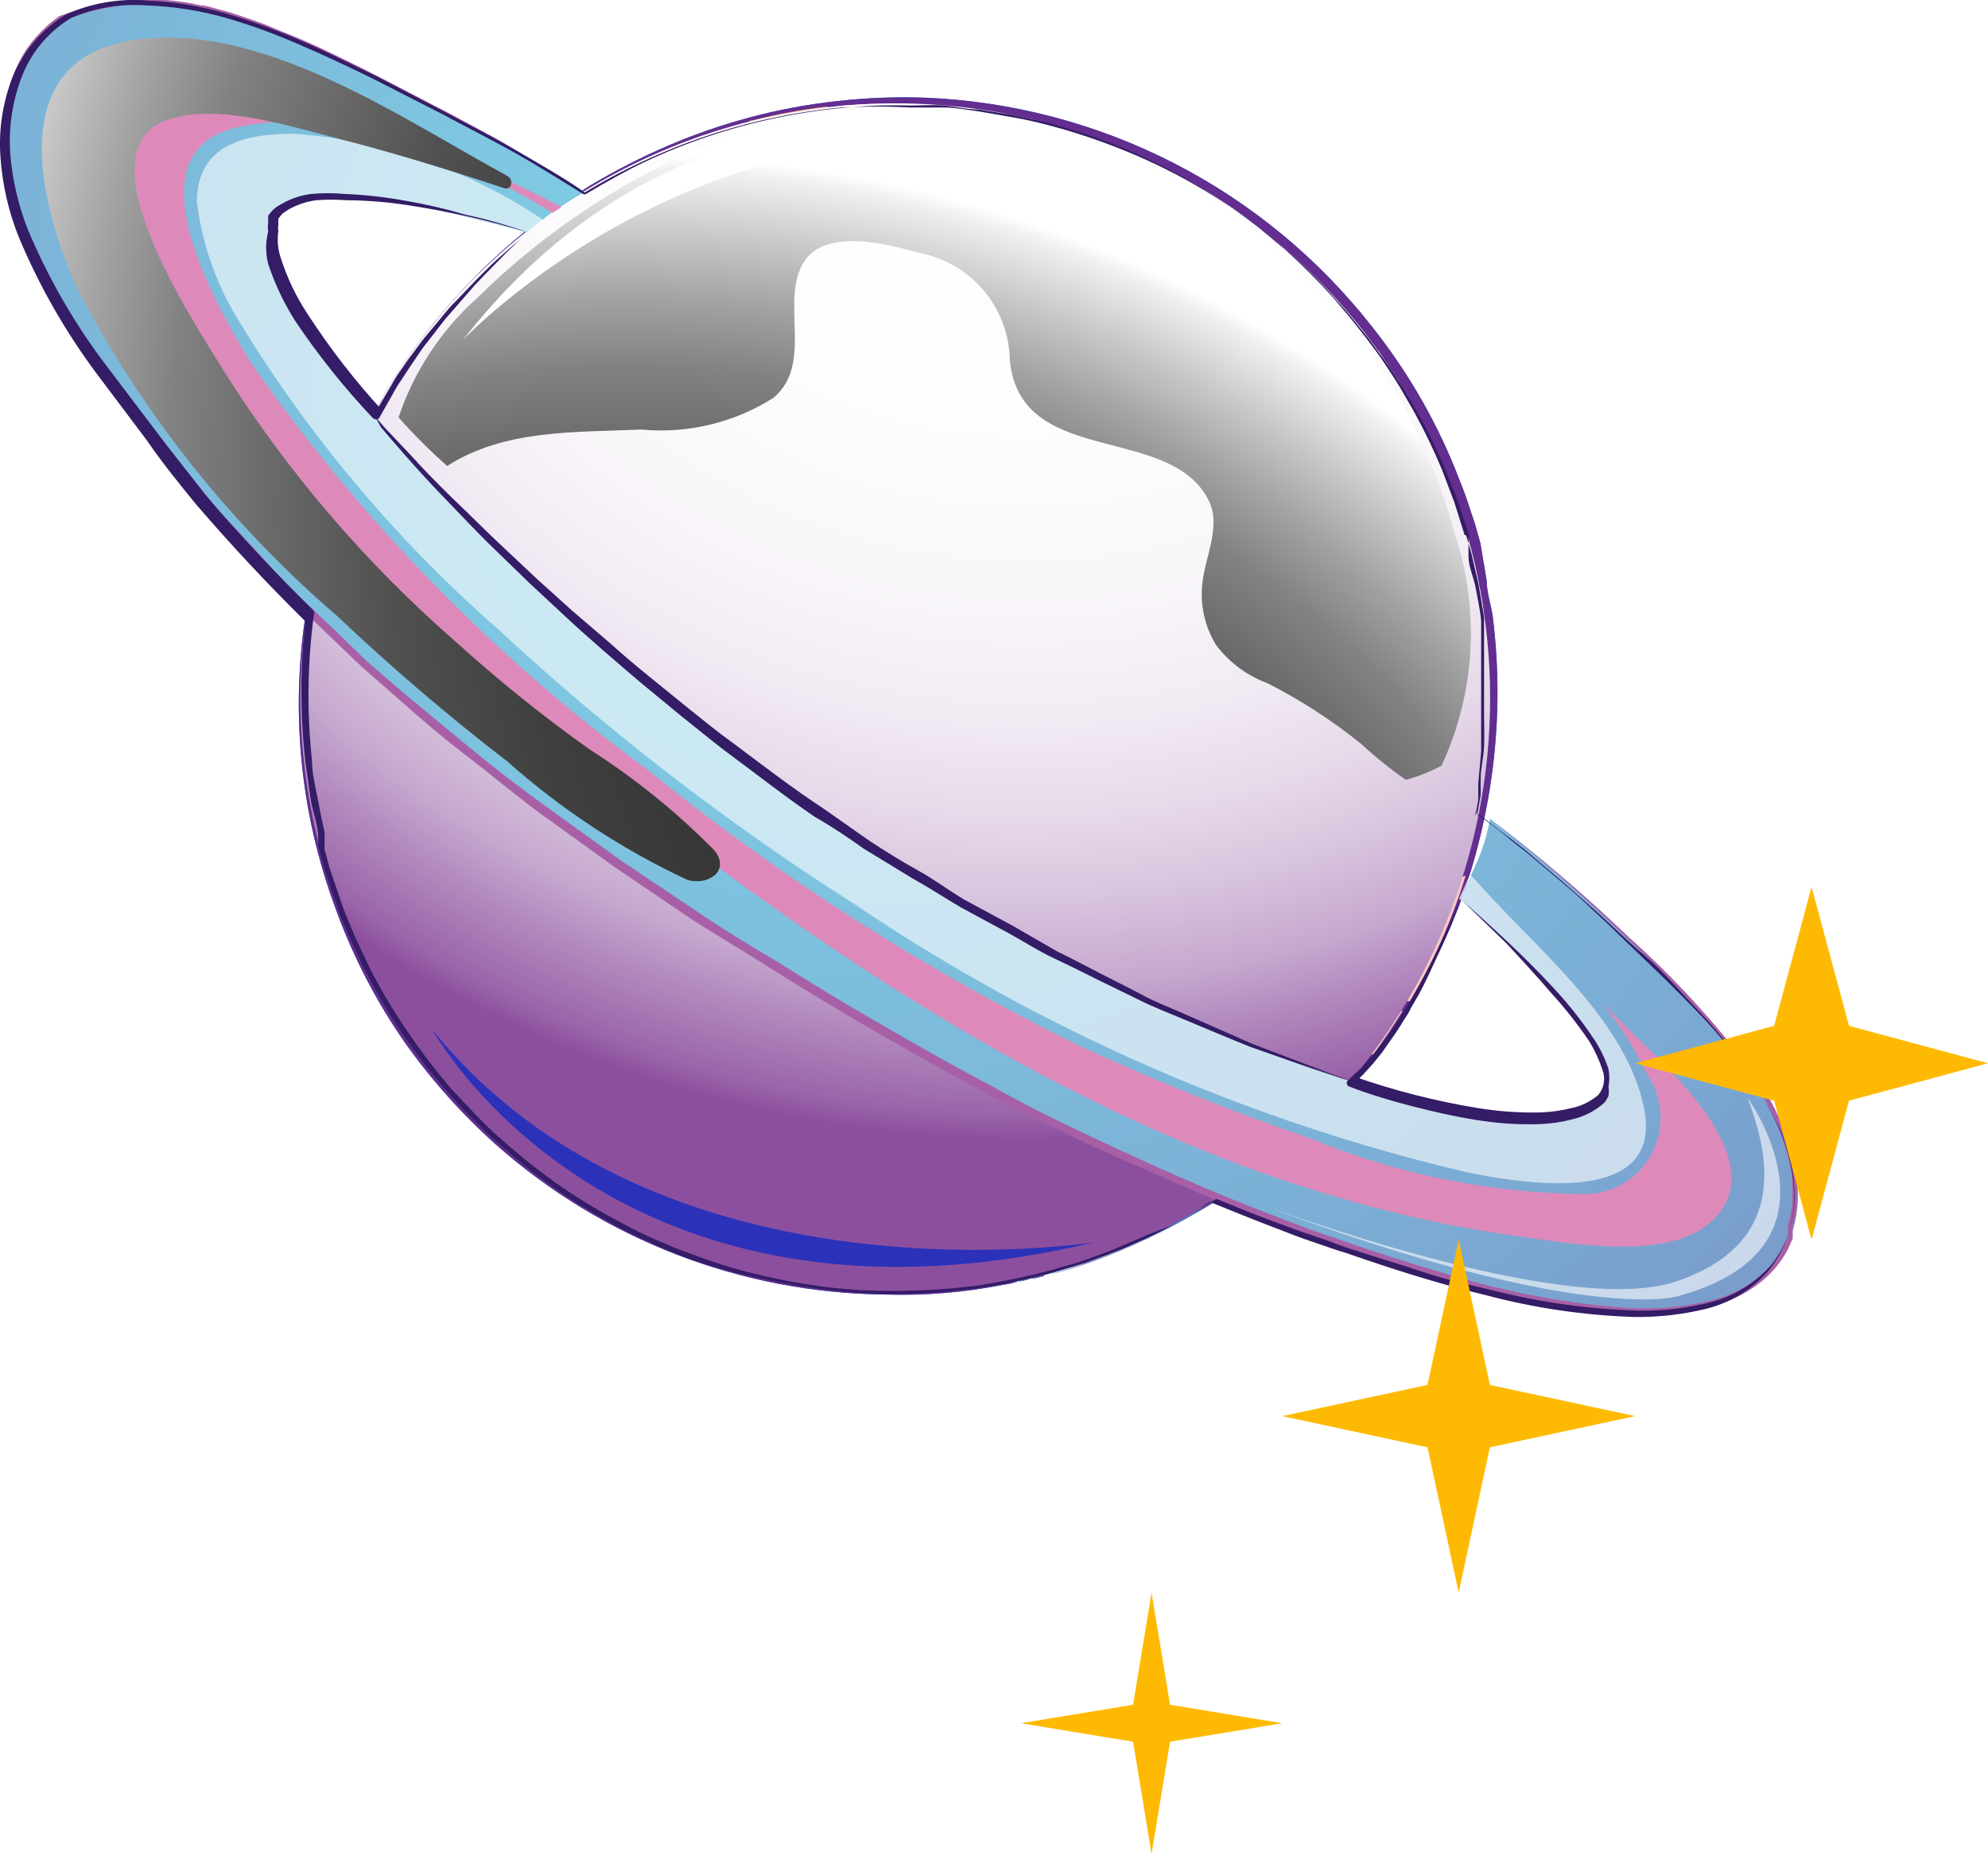 <svg width="148" height="139" viewBox="0 0 148 139" fill="none" xmlns="http://www.w3.org/2000/svg">
<path d="M77.713 94.929C69.23 97.112 60.29 96.727 52.026 93.825C43.761 90.922 36.544 85.632 31.289 78.624C26.034 71.616 22.977 63.207 22.506 54.46C22.035 45.714 24.17 37.024 28.641 29.492C33.113 21.96 39.719 15.925 47.624 12.151C55.528 8.377 64.375 7.034 73.043 8.292C81.712 9.55 89.811 13.353 96.317 19.218C102.822 25.084 107.44 32.748 109.586 41.241C112.452 52.586 110.707 64.604 104.734 74.666C98.761 84.727 89.045 92.013 77.713 94.929Z" fill="#00BDF1"/>
<path d="M77.716 95.006L76.956 95.187C76.413 95.187 75.69 95.513 74.677 95.657C71.783 96.231 68.834 96.473 65.885 96.381C55.212 96.264 44.939 92.308 36.943 85.238C34.381 82.948 32.087 80.375 30.105 77.568C28.006 74.543 26.303 71.26 25.04 67.8C22.239 60.343 21.526 52.262 22.978 44.429C24.114 38.139 26.568 32.16 30.178 26.886C33.788 21.611 38.473 17.159 43.925 13.822C45.786 12.705 47.72 11.714 49.714 10.856C51.721 9.994 53.788 9.28 55.9 8.721C58.013 8.16 60.166 7.761 62.34 7.527C64.513 7.281 66.702 7.196 68.888 7.274C75.333 7.54 81.643 9.201 87.383 12.143C93.124 15.085 98.157 19.237 102.136 24.314C104.674 27.501 106.745 31.034 108.286 34.806C108.648 35.746 109.046 36.651 109.335 37.592L109.805 39.002L110.203 40.413L110.674 43.199C110.674 44.14 111.036 45.08 111.144 46.021C111.595 49.685 111.595 53.391 111.144 57.055C110.725 60.474 109.924 63.836 108.756 67.077C105.039 77.079 97.866 85.42 88.533 90.592C85.978 92.077 83.273 93.29 80.465 94.21C79.729 94.465 78.98 94.683 78.222 94.861L77.716 95.006ZM77.716 95.006L78.475 94.789C79.222 94.598 79.959 94.369 80.682 94.102C83.475 93.2 86.156 91.986 88.677 90.484C90.492 89.429 92.21 88.219 93.815 86.866C95.737 85.342 97.517 83.647 99.133 81.801C103.032 77.395 106.008 72.253 107.888 66.679C110.114 60.121 110.783 53.135 109.842 46.274C109.842 45.37 109.552 44.465 109.408 43.561L109.082 42.15L109.082 41.463L109.082 40.811L108.72 39.437L108.25 38.098C107.96 37.194 107.599 36.289 107.237 35.385C106.485 33.592 105.615 31.852 104.632 30.175C104.162 29.307 103.619 28.511 103.076 27.642C102.534 26.774 101.955 26.015 101.34 25.255C96.29 18.641 89.446 13.618 81.623 10.784C73.504 7.836 64.7 7.333 56.298 9.336C54.221 9.874 52.179 10.539 50.184 11.326C48.205 12.135 46.283 13.078 44.432 14.148C40.758 16.348 37.43 19.078 34.555 22.252C28.875 28.482 25.151 36.245 23.846 44.574C23.846 45.551 23.593 46.564 23.485 47.541C23.376 48.517 23.485 49.53 23.485 50.507C23.442 52.476 23.526 54.446 23.738 56.404C23.738 57.345 23.991 58.322 24.172 59.226L24.461 60.637L24.787 62.048C24.787 62.952 25.294 63.857 25.511 64.761C25.728 65.666 26.089 66.534 26.451 67.366C28.929 73.862 32.88 79.695 37.992 84.406C42.309 88.4 47.375 91.499 52.897 93.523C55.246 94.389 57.668 95.043 60.133 95.477C62.175 95.856 64.243 96.073 66.319 96.128C69.253 96.219 72.187 96.001 75.075 95.477C76.088 95.477 76.811 95.151 77.354 95.042C77.896 94.934 77.679 94.861 77.679 94.861L77.716 95.006Z" fill="#007CD8"/>
<path d="M77.713 94.929C69.23 97.112 60.29 96.727 52.026 93.825C43.761 90.922 36.544 85.632 31.289 78.624C26.034 71.616 22.977 63.207 22.506 54.46C22.035 45.714 24.17 37.024 28.641 29.492C33.113 21.96 39.719 15.925 47.624 12.151C55.528 8.377 64.375 7.034 73.043 8.292C81.712 9.55 89.811 13.353 96.317 19.218C102.822 25.084 107.44 32.748 109.586 41.241C112.452 52.586 110.707 64.604 104.734 74.666C98.761 84.727 89.045 92.013 77.713 94.929Z" fill="#7259A5"/>
<path d="M77.716 95.006L76.956 95.187C76.413 95.187 75.69 95.513 74.677 95.657C71.783 96.231 68.834 96.473 65.885 96.381C55.212 96.264 44.939 92.308 36.943 85.238C34.381 82.948 32.087 80.375 30.105 77.568C28.006 74.543 26.303 71.26 25.04 67.8C22.239 60.343 21.526 52.262 22.978 44.429C24.114 38.139 26.568 32.16 30.178 26.886C33.788 21.611 38.473 17.159 43.925 13.822C45.786 12.705 47.72 11.714 49.714 10.856C51.721 9.994 53.788 9.28 55.9 8.721C58.013 8.16 60.166 7.761 62.34 7.527C64.513 7.281 66.702 7.196 68.888 7.274C75.333 7.54 81.643 9.201 87.383 12.143C93.124 15.085 98.157 19.237 102.136 24.314C104.674 27.501 106.745 31.034 108.286 34.806C108.648 35.746 109.046 36.651 109.335 37.592L109.805 39.002L110.203 40.413L110.674 43.199C110.674 44.14 111.036 45.08 111.144 46.021C111.595 49.685 111.595 53.391 111.144 57.055C110.725 60.474 109.924 63.836 108.756 67.077C105.039 77.079 97.866 85.42 88.533 90.592C85.978 92.077 83.273 93.29 80.465 94.21C79.729 94.465 78.98 94.683 78.222 94.861L77.716 95.006ZM77.716 95.006L78.475 94.789C79.222 94.598 79.959 94.369 80.682 94.102C83.475 93.2 86.156 91.986 88.677 90.484C90.492 89.429 92.21 88.219 93.815 86.866C95.737 85.342 97.517 83.647 99.133 81.801C103.032 77.395 106.008 72.253 107.888 66.679C110.114 60.121 110.783 53.135 109.842 46.274C109.842 45.37 109.552 44.465 109.408 43.561L109.082 42.15L109.082 41.463L109.082 40.811L108.72 39.437L108.25 38.098C107.96 37.194 107.599 36.289 107.237 35.385C106.485 33.592 105.615 31.852 104.632 30.175C104.162 29.307 103.619 28.511 103.076 27.642C102.534 26.774 101.955 26.015 101.34 25.255C96.29 18.641 89.446 13.618 81.623 10.784C73.504 7.836 64.7 7.333 56.298 9.336C54.221 9.874 52.179 10.539 50.184 11.326C48.205 12.135 46.283 13.078 44.432 14.148C40.758 16.348 37.43 19.078 34.555 22.252C28.875 28.482 25.151 36.245 23.846 44.574C23.846 45.551 23.593 46.564 23.485 47.541C23.376 48.517 23.485 49.53 23.485 50.507C23.442 52.476 23.526 54.446 23.738 56.404C23.738 57.345 23.991 58.322 24.172 59.226L24.461 60.637L24.787 62.048C24.787 62.952 25.294 63.857 25.511 64.761C25.728 65.666 26.089 66.534 26.451 67.366C28.929 73.862 32.88 79.695 37.992 84.406C42.309 88.4 47.375 91.499 52.897 93.523C55.246 94.389 57.668 95.043 60.133 95.477C62.175 95.856 64.243 96.073 66.319 96.128C69.253 96.219 72.187 96.001 75.075 95.477C76.088 95.477 76.811 95.151 77.354 95.042C77.896 94.934 77.679 94.861 77.679 94.861L77.716 95.006Z" fill="#642D90"/>
<path d="M76.955 12.085C79.369 13.303 81.858 14.366 84.407 15.269C86.094 15.9 87.859 16.302 89.653 16.463C90.723 16.586 91.803 16.586 92.873 16.463C86.503 11.801 79.015 8.905 71.166 8.069C72.777 9.817 74.754 11.188 76.955 12.085Z" fill="#CA7BB2"/>
<path d="M67.799 12.339C71.098 14.494 74.543 16.416 78.11 18.091C81.728 19.864 85.562 21.709 89.47 23.12C93.434 24.805 97.718 25.607 102.023 25.472C99.628 22.277 96.804 19.428 93.63 17.006C90.974 17.421 88.26 17.26 85.671 16.536C81.905 15.366 78.268 13.814 74.817 11.905C72.867 10.967 71.159 9.593 69.825 7.889C67.345 7.672 64.852 7.672 62.372 7.889C63.974 9.609 65.799 11.105 67.799 12.339Z" fill="#FFF8BF"/>
<path d="M76.192 22.613C81.562 25.251 87.236 27.22 93.087 28.474C95.655 28.944 98.224 29.234 100.829 29.523C102.172 29.704 103.527 29.776 104.881 29.74C104.193 28.546 103.434 27.389 102.638 26.122C98.516 26.363 94.391 25.696 90.554 24.169C85.968 22.497 81.486 20.552 77.132 18.344C72.659 16.331 68.434 13.806 64.542 10.819C63.457 9.958 62.463 8.989 61.576 7.925C59.685 8.149 57.812 8.499 55.968 8.974C55.968 8.974 55.968 8.974 55.751 8.974C61.937 14.397 68.809 18.983 76.192 22.613Z" fill="#F8A477"/>
<path d="M50.579 16.136C56.486 20.311 62.758 23.944 69.319 26.989C76.567 30.207 84.225 32.411 92.075 33.537C95.861 34.074 99.684 34.303 103.507 34.225C104.665 34.225 105.859 34.225 107.125 34.225L107.125 33.972C104.412 33.972 101.698 33.465 99.094 33.212C91.795 32.701 84.601 31.192 77.712 28.726C70.911 26.082 64.469 22.594 58.538 18.343C55.716 16.353 52.749 14.327 50.036 12.084L49.276 11.433C48.118 11.939 46.997 12.482 45.912 13.061C47.467 14.255 49.168 15.123 50.579 16.136Z" fill="#FFF8BF"/>
<path d="M109.585 41.243L109.187 39.796C108.645 39.796 108.066 39.796 107.523 39.796C103.905 39.796 100.288 39.506 96.67 39.181C87.589 38.456 78.659 36.433 70.151 33.175C61.722 29.75 53.875 25.04 46.889 19.21C45.406 17.944 43.814 16.569 42.33 15.086C43.018 15.773 43.705 16.388 44.392 17.003C47.54 19.97 50.688 22.9 54.088 25.541C60.569 30.704 67.789 34.862 75.506 37.878C83.641 41.096 92.268 42.895 101.011 43.196C104.012 43.357 107.019 43.357 110.02 43.196C109.875 42.437 109.766 41.822 109.585 41.243Z" fill="#9E73B1"/>
<path d="M48.477 19.501C54.909 24.751 62.045 29.074 69.678 32.344C77.486 35.428 85.677 37.436 94.025 38.313C97.643 38.711 101.261 39.001 105.132 39.145C106.362 39.145 107.665 39.145 108.75 39.145C108.325 37.718 107.818 36.317 107.231 34.949C106.543 34.949 105.892 34.949 105.205 34.949C101.364 35.075 97.52 34.93 93.7 34.515C85.421 33.509 77.331 31.316 69.678 28.003C62.53 24.752 55.689 20.865 49.237 16.389L44.932 13.531C44.208 13.929 43.521 14.363 42.834 14.797C44.616 16.48 46.501 18.051 48.477 19.501Z" fill="#CA7BB2"/>
<path d="M72.319 41.238C79.355 44.556 86.978 46.449 94.749 46.81C98.479 46.822 102.205 46.544 105.892 45.978C107.375 45.761 108.931 45.58 110.414 45.218L110.161 43.735C107.486 43.877 104.805 43.877 102.129 43.735C92.906 43.587 83.782 41.812 75.177 38.489C66.552 35.074 58.537 30.284 51.444 24.307C48.152 21.594 44.968 18.699 41.893 15.697L41.603 15.407L39.975 16.637C48.711 27.226 59.782 35.647 72.319 41.238Z" fill="#FAC8C2"/>
<path d="M110.676 48.267L110.459 46.205C109.699 46.205 108.975 46.494 108.216 46.603C104.109 47.349 99.945 47.736 95.77 47.761C87.795 47.486 79.951 45.642 72.689 42.334C59.763 36.695 48.303 28.167 39.188 17.407C38.283 18.131 37.379 18.927 36.511 19.723L37.379 20.699C40.69 24.534 44.321 28.08 48.232 31.3C55.467 36.907 63.504 41.395 72.074 44.613C83.361 48.81 99.099 53.296 110.676 48.267Z" fill="#CA7BB2"/>
<path d="M33.716 44.933C41.032 51.984 49.072 58.241 57.702 63.601C71.052 71.777 86.428 78.977 102.238 78.507C102.997 77.457 103.721 76.408 104.408 75.287C102.02 74.816 99.741 74.237 97.679 73.695C87.036 70.682 76.814 66.343 67.253 60.779C63.506 58.646 59.883 56.303 56.4 53.761C47.985 49.144 40.13 43.572 32.993 37.155C31.184 35.563 29.375 33.827 27.457 31.945C26.681 33.473 25.993 35.043 25.395 36.648C28.109 39.579 31.075 42.292 33.716 44.933Z" fill="#FAC8C2"/>
<path d="M60.015 74.169C69.409 78.639 79.442 81.617 89.754 82.996C92.25 83.286 94.891 83.611 97.641 83.865C99.043 82.449 100.36 80.951 101.584 79.379C86.136 79.379 71.013 72.686 57.917 64.69C48.925 59.168 40.556 52.691 32.954 45.371C30.349 42.839 27.672 40.234 25.14 37.52C24.466 39.432 23.934 41.391 23.548 43.381C32.704 56.746 45.305 67.384 60.015 74.169Z" fill="#F8A477"/>
<path d="M26.446 69.719C28.713 72 31.131 74.127 33.682 76.086C40.756 81.34 48.524 85.589 56.764 88.712C64.405 91.775 72.494 93.572 80.714 94.03C83.804 93.028 86.767 91.669 89.541 89.978C78.413 89.645 67.414 87.495 56.981 83.611C47.238 80.197 38.175 75.09 30.209 68.525C28.147 66.788 26.049 64.907 24.023 62.881C24.638 65.224 25.449 67.511 26.446 69.719Z" fill="#477BBD"/>
<path d="M56.402 89.47C47.264 85.984 38.721 81.102 31.077 74.999C29.956 74.094 28.762 73.081 27.459 71.996C31.989 80.936 39.422 88.071 48.54 92.232C57.657 96.393 67.917 97.332 77.638 94.897L78.543 94.644C70.948 94.02 63.487 92.276 56.402 89.47Z" fill="#9E73B1"/>
<path d="M32.199 68.92C39.797 74.954 48.359 79.663 57.524 82.849C68.268 86.823 79.607 88.951 91.061 89.144C93.2 87.759 95.21 86.185 97.066 84.441C95.221 84.441 93.449 84.043 91.64 83.862C80.957 82.671 70.536 79.764 60.78 75.251C45.84 68.523 32.965 57.933 23.48 44.572C22.517 50.114 22.64 55.791 23.842 61.286C26.449 64.02 29.241 66.571 32.199 68.92Z" fill="#CA7BB2"/>
<path d="M67.257 59.731C76.587 65.246 86.563 69.584 96.959 72.647C99.419 73.298 102.133 74.022 104.991 74.564C106.716 71.607 108.1 68.463 109.115 65.194C107.755 65.676 106.349 66.015 104.919 66.207C99.811 66.83 94.639 66.672 89.579 65.737C80.146 64.055 70.999 61.047 62.409 56.801C63.856 57.669 65.448 58.791 67.257 59.731Z" fill="#FAC8C2"/>
<path d="M32.597 31.583C35.853 34.658 39 37.842 42.293 40.917C46.858 45.278 51.691 49.35 56.764 53.109L59.115 54.412C68.045 59.184 77.625 62.621 87.551 64.614C92.792 65.728 98.173 66.033 103.506 65.518C105.431 65.225 107.321 64.74 109.15 64.071C109.776 61.831 110.224 59.545 110.488 57.234C105.161 58.556 99.616 58.753 94.208 57.812C84.179 56.109 74.514 52.707 65.627 47.755C56.319 42.818 47.511 36.99 39.326 30.353C36.866 28.363 34.514 26.41 32.271 24.275C31.189 25.631 30.198 27.057 29.305 28.544C30.462 29.593 31.548 30.607 32.597 31.583Z" fill="#9E73B1"/>
<path d="M40.883 40.737C37.266 37.3 33.648 33.899 30.03 30.426L28.872 29.232C28.474 29.884 28.076 30.535 27.751 31.186C29.668 33.176 31.694 35.021 33.612 36.721C39.118 41.634 45.037 46.064 51.303 49.962C47.794 47.032 44.284 43.957 40.883 40.737Z" fill="#CA7BB2"/>
<path d="M42.873 32.022C50.404 37.867 58.443 43.025 66.895 47.433C74.903 51.891 83.576 55.031 92.582 56.731C98.568 57.958 104.756 57.797 110.671 56.261C110.852 53.925 110.852 51.578 110.671 49.242C98.768 54.018 82.958 49.64 71.852 45.335C57.828 40.281 45.36 31.666 35.674 20.336C34.574 21.387 33.547 22.511 32.599 23.701C35.861 26.668 39.292 29.447 42.873 32.022Z" fill="#FAC8C2"/>
<path d="M53.653 13.713C56.221 15.558 58.681 17.512 61.322 19.248C66.764 22.964 72.645 25.99 78.832 28.257C85.34 30.41 92.08 31.782 98.911 32.345C101.444 32.562 103.976 32.888 106.545 33.032C106.183 32.273 105.785 31.549 105.387 30.825C102.105 30.91 98.825 30.595 95.619 29.885C89.358 28.848 83.27 26.948 77.53 24.241C69.377 20.38 61.773 15.453 54.919 9.589C53.312 10.05 51.73 10.593 50.179 11.217C51.229 12.013 52.459 12.845 53.653 13.713Z" fill="#B75DB1"/>
<path style="mix-blend-mode:multiply" d="M77.68 94.864C69.189 97.046 60.242 96.66 51.972 93.754C43.701 90.847 36.479 85.551 31.221 78.537C25.963 71.522 22.905 63.105 22.435 54.351C21.965 45.597 24.104 36.901 28.581 29.363C33.057 21.826 39.67 15.787 47.582 12.012C55.494 8.236 64.348 6.894 73.023 8.155C81.699 9.416 89.805 13.224 96.314 19.096C102.823 24.967 107.443 32.639 109.589 41.139C112.455 52.493 110.706 64.521 104.726 74.589C98.746 84.658 89.021 91.948 77.68 94.864Z" fill="url(#paint0_radial_1653_2754)"/>
<path style="mix-blend-mode:screen" d="M107.31 57.016C109.848 51.58 110.198 45.375 108.287 39.687C105.747 30.311 100.087 22.079 92.241 16.351C84.395 10.623 74.831 7.739 65.126 8.176C61.294 8.33 57.505 9.036 53.875 10.274C47.017 12.956 40.776 17.006 35.533 22.177C32.837 24.582 30.817 27.65 29.672 31.077C30.805 32.354 32.013 33.562 33.29 34.694C37.559 31.945 42.841 32.198 47.761 31.981C51.199 32.302 54.647 31.475 57.565 29.63C60.532 27.169 58.18 22.683 59.7 19.753C61.219 16.823 66.176 18.197 68.346 18.812C70.248 19.149 71.971 20.14 73.22 21.613C74.468 23.086 75.163 24.949 75.184 26.88C76.016 34.912 87.304 31.439 90.053 37.408C90.885 39.253 89.691 41.568 89.51 43.45C89.335 45.039 89.691 46.642 90.523 48.008C91.501 49.31 92.832 50.302 94.358 50.866C96.837 52.126 99.178 53.641 101.341 55.388C102.386 56.357 103.499 57.252 104.669 58.066C105.582 57.805 106.467 57.453 107.31 57.016Z" fill="url(#paint1_radial_1653_2754)"/>
<path d="M133.394 91.86C135.962 84.082 127.244 75.689 122.323 70.841C118.739 67.309 114.933 64.01 110.927 60.964C110.724 62.138 110.372 63.281 109.878 64.365L108.72 66.897C112.049 70.117 115.305 73.373 118.344 76.883C119.718 79.198 120.804 82.273 117.186 82.78C113.082 83.148 108.945 82.805 104.958 81.767C95.561 79.258 86.536 75.523 78.114 70.66C69.207 65.979 60.733 60.519 52.789 54.344C41.837 46.264 32.091 36.664 23.846 25.835C22.544 24.026 17.95 17.949 20.735 16.031C24.1 13.68 29.707 14.91 33.325 15.814C35.315 16.284 37.269 16.791 39.222 17.297C40.544 16.143 41.987 15.136 43.527 14.294C40.427 12.289 37.227 10.442 33.94 8.759C28.533 5.734 22.882 3.169 17.045 1.09C12.937 -0.264 8.487 -0.148 4.455 1.415C2.725 2.612 1.45 4.359 0.837 6.372C-2.093 15.38 5.649 25.076 10.714 31.696C23.449 48.772 41.321 62.014 59.301 73.048C73.104 81.766 87.928 88.753 103.438 93.85C110.348 96.166 129.885 102.28 133.394 91.86Z" fill="url(#paint2_radial_1653_2754)"/>
<g style="mix-blend-mode:multiply">
<path d="M17.666 9.479C25.698 7.67 33.838 11.505 41.146 15.847L41.797 15.412C40.241 14.58 38.613 13.857 37.13 13.061C33.327 10.971 29.343 9.227 25.227 7.851C21.284 6.621 15.604 4.559 11.516 6.187C10.111 6.84 8.979 7.965 8.318 9.367C7.657 10.768 7.508 12.357 7.898 13.857C8.843 17.984 10.575 21.89 12.999 25.361C15.492 29.264 18.286 32.965 21.356 36.432C27.542 43.318 34.308 49.661 41.58 55.389C62.635 72.284 86.007 88.384 113.249 92.074C117.192 92.616 124.645 93.991 127.72 90.627C131.663 86.466 124.681 79.954 121.859 77.241L119.29 74.672C120.589 76.319 121.705 78.102 122.619 79.99C123.231 80.873 123.58 81.91 123.626 82.983C123.672 84.056 123.413 85.12 122.879 86.051C122.345 86.983 121.558 87.744 120.609 88.246C119.66 88.749 118.588 88.972 117.518 88.89C110.635 88.776 103.835 87.364 97.475 84.73C91.653 82.742 85.941 80.448 80.363 77.856C68.898 72.246 58.108 65.352 48.2 57.307C36.738 48.892 26.75 38.635 18.643 26.953C16.255 23.046 9.381 11.324 17.666 9.479Z" fill="#DD8ABA"/>
</g>
<g style="mix-blend-mode:screen" opacity="0.6">
<path d="M20.808 16.034C24.173 13.682 29.78 14.912 33.398 15.817C35.388 16.287 37.342 16.794 39.295 17.3L40.417 16.36C34.909 12.642 28.522 10.434 21.894 9.956C18.276 9.956 14.658 10.716 14.658 15.057C15.054 18.233 16.141 21.282 17.842 23.993C23.049 32.534 29.527 40.231 37.052 46.822C45.275 54.452 54.175 61.318 63.643 67.335C77.477 76.688 92.9 83.443 109.155 87.269C113.243 88.101 123.88 89.946 122.396 82.529C121.13 76.126 114.69 70.88 110.494 66.249L109.445 65.091L108.612 66.9C111.941 70.12 115.197 73.376 118.236 76.885C119.611 79.201 120.696 82.276 117.078 82.783C112.974 83.151 108.837 82.808 104.85 81.77C95.491 79.252 86.503 75.518 78.114 70.663C69.208 65.982 60.733 60.522 52.79 54.347C41.837 46.267 32.092 36.667 23.847 25.838C22.617 24.029 18.023 17.879 20.808 16.034Z" fill="white"/>
</g>
<g style="mix-blend-mode:screen" opacity="0.6">
<path d="M130.102 81.732C130.102 81.732 138.206 92.948 124.82 96.529C124.82 96.529 117.585 98.628 93.743 89.619C93.743 89.619 116.463 98.23 124.784 95.408C133.105 92.586 131.767 86.146 130.102 81.732Z" fill="white"/>
</g>
<path d="M39.039 11.505C38.279 11.07 37.483 10.672 36.687 10.238L34.372 9.008C33.576 8.574 32.78 8.176 31.984 7.778L29.632 6.584C28.041 5.789 26.449 4.993 24.857 4.233L22.433 3.147L19.973 2.171C19.141 1.845 18.309 1.592 17.477 1.339C16.644 1.085 16.608 1.085 16.21 0.977C15.812 0.868 15.342 0.76 14.908 0.687C14.048 0.514 13.178 0.393 12.303 0.326C11.869 0.326 11.435 0.326 11.001 0.326L9.698 0.326C8.822 0.414 7.952 0.559 7.093 0.76C6.245 0.97 5.411 1.236 4.597 1.556C3.693 2.212 2.91 3.02 2.282 3.943C1.65 4.886 1.208 5.943 0.979 7.055C0.437 9.265 0.437 11.574 0.979 13.784C1.488 16.003 2.291 18.145 3.367 20.151C4.434 22.188 5.643 24.146 6.985 26.012C8.287 27.893 9.662 29.63 11.037 31.547L15.378 36.902C16.089 37.8 16.85 38.658 17.657 39.47L19.973 42.003C21.492 43.739 23.193 45.259 24.857 46.851L27.317 49.238L29.922 51.481C31.695 52.965 33.54 54.484 35.204 55.859C36.868 57.234 38.822 58.717 40.667 60.056L46.238 64.071L51.954 67.906C53.872 69.209 55.825 70.403 57.743 71.524C61.614 73.984 65.593 76.3 69.573 78.543C71.563 79.664 73.625 80.749 75.615 81.835C77.605 82.92 79.703 83.897 81.765 84.874C85.925 86.827 90.122 88.709 94.391 90.337L97.611 91.567L100.867 92.688C103.002 93.412 105.208 94.135 107.379 94.75C111.742 96.115 116.244 96.989 120.801 97.355C123.073 97.527 125.357 97.332 127.566 96.776C128.658 96.481 129.688 95.99 130.605 95.329C131.499 94.672 132.229 93.818 132.74 92.833C132.89 92.595 133.011 92.34 133.102 92.073L133.102 91.675L133.102 91.277C133.259 90.733 133.368 90.176 133.427 89.613L133.427 87.913C133.381 87.35 133.284 86.793 133.138 86.249C132.568 84.041 131.599 81.957 130.28 80.098C127.591 76.378 124.523 72.947 121.127 69.86C117.845 66.645 114.378 63.625 110.744 60.815C114.412 63.587 117.915 66.571 121.235 69.751C124.667 72.82 127.782 76.226 130.533 79.917C131.894 81.806 132.899 83.927 133.5 86.176C133.652 86.744 133.749 87.326 133.789 87.913L133.789 88.781L133.789 89.649C133.758 90.228 133.648 90.8 133.463 91.35L133.463 91.784L133.463 92.218L133.102 93.014C132.556 94.058 131.776 94.962 130.822 95.655C129.877 96.353 128.81 96.869 127.675 97.174C125.433 97.757 123.111 97.965 120.801 97.789C116.212 97.439 111.675 96.59 107.271 95.257C105.027 94.606 102.857 93.918 100.686 93.159L97.43 92.073L94.21 90.843C89.905 89.215 85.672 87.225 81.512 85.416C79.45 84.44 77.387 83.391 75.325 82.377C73.263 81.365 71.273 80.243 69.247 79.121C65.232 76.878 61.288 74.563 57.381 72.103C55.464 70.873 53.474 69.715 51.556 68.485L45.84 64.614L40.269 60.598C38.387 59.224 36.651 57.74 34.806 56.329C32.961 54.918 31.188 53.399 29.524 51.916L26.919 49.636L24.423 47.249C22.795 45.657 21.094 44.101 19.575 42.365L17.223 39.796C16.416 38.983 15.655 38.126 14.944 37.227L10.639 31.837C9.264 29.992 7.889 28.219 6.551 26.229C5.213 24.347 4.005 22.377 2.933 20.332C1.85 18.277 1.047 16.087 0.545 13.82C0.411 13.26 0.314 12.692 0.256 12.12C0.202 11.53 0.202 10.937 0.256 10.347C0.202 9.769 0.202 9.188 0.256 8.61C0.305 8.034 0.414 7.464 0.581 6.91C0.851 5.766 1.316 4.676 1.956 3.69C2.624 2.721 3.457 1.876 4.416 1.194C5.259 0.898 6.116 0.644 6.985 0.434C7.851 0.213 8.735 0.068 9.626 -5.42735e-06L10.964 -5.36883e-06C11.399 -5.34986e-06 11.833 -5.33088e-06 12.303 -5.31032e-06C13.193 0.062 14.076 0.195 14.944 0.398C15.378 0.398 15.812 0.579 16.247 0.687C16.681 0.796 17.115 0.904 17.513 1.049C17.911 1.194 19.213 1.592 20.045 1.954C20.877 2.315 21.673 2.605 22.505 2.967C23.337 3.328 24.133 3.69 24.929 4.088C26.521 4.848 28.077 5.644 29.669 6.476L32.02 7.706C32.816 8.104 33.612 8.502 34.372 8.936L36.723 10.202L39.039 11.505Z" fill="#A760A6"/>
<path style="mix-blend-mode:screen" d="M53.186 63.316C50.379 60.466 47.26 57.942 43.888 55.791C40.487 53.379 37.159 50.702 33.903 47.759C27.183 41.897 21.357 35.084 16.61 27.536C14.403 23.918 5.756 11.002 12.63 8.868C16.248 7.674 21.747 9.447 25.437 10.387C29.127 11.328 33.505 12.667 37.521 14.005C38.136 14.186 38.244 13.354 37.774 13.101C29.779 8.759 19.395 1.488 9.808 3.007C0.221 4.527 2.934 15.235 5.756 21.494C10.593 30.762 17.149 39.025 25.075 45.842C29.121 49.673 33.359 53.296 37.774 56.695C41.778 60.252 46.275 63.213 51.124 65.487C52.571 65.993 54.452 64.908 53.186 63.316Z" fill="url(#paint3_radial_1653_2754)"/>
<g style="mix-blend-mode:multiply">
<path d="M87.402 91.176L88.958 90.235L90.549 89.258C92.25 89.946 93.914 90.633 95.651 91.248C96.483 91.574 97.351 91.863 98.219 92.152C99.088 92.442 99.92 92.804 100.788 93.057C102.524 93.636 104.406 94.178 105.998 94.721C107.589 95.264 109.615 95.698 111.243 96.096C114.795 96.992 118.435 97.49 122.097 97.579C123.902 97.599 125.703 97.38 127.451 96.928C129.178 96.462 130.727 95.492 131.901 94.142C132.999 92.723 133.596 90.98 133.601 89.186C133.61 87.4 133.227 85.634 132.48 84.012C130.886 80.75 128.772 77.768 126.221 75.185C124.955 73.882 123.689 72.616 122.35 71.35L120.396 69.469C119.745 68.818 119.058 68.203 118.407 67.588C117.755 66.972 117.068 66.357 116.381 65.779L114.282 64.006C113.595 63.391 112.871 62.884 112.184 62.306C111.497 61.727 110.773 61.184 110.013 60.678C109.991 60.633 109.979 60.583 109.979 60.533C109.979 60.483 109.991 60.433 110.013 60.388L110.23 59.194L110.23 58C110.23 57.204 110.447 56.408 110.484 55.613C110.52 54.817 110.484 53.984 110.484 53.189C110.484 52.393 110.484 51.597 110.484 50.765L110.484 49.571L110.484 48.377C110.484 47.979 110.484 47.545 110.484 47.147L110.484 45.953L110.086 43.565L109.543 41.214L109.145 39.839L109.362 39.839L109.037 39.839L108.277 37.415L107.372 35.027C106.725 33.467 105.988 31.945 105.165 30.469C104.731 29.745 104.333 28.985 103.863 28.262C103.393 27.538 102.959 26.851 102.452 26.164L101.692 25.151L100.896 24.138C100.39 23.486 99.811 22.835 99.268 22.184C98.127 20.915 96.92 19.707 95.651 18.566L93.697 16.938C93.046 16.432 92.358 15.925 91.671 15.455C88.876 13.489 85.851 11.873 82.663 10.643C81.076 10.037 79.458 9.518 77.815 9.088L75.319 8.545L72.822 8.147C71.954 8.147 71.122 7.93 70.29 7.857C69.458 7.785 68.589 7.857 67.757 7.857C66.067 7.809 64.375 7.869 62.692 8.038C59.319 8.357 55.993 9.061 52.78 10.137C51.177 10.673 49.607 11.301 48.076 12.018C46.557 12.742 45.074 13.574 43.627 14.442C43.593 14.461 43.556 14.471 43.518 14.471C43.48 14.471 43.443 14.461 43.41 14.442C41.709 13.393 40.045 12.344 38.308 11.367C36.572 10.39 34.691 9.449 33.026 8.545L27.708 5.832C25.935 4.963 24.09 4.095 22.318 3.335C20.507 2.537 18.646 1.86 16.746 1.309C14.848 0.776 12.892 0.473 10.921 0.405C8.992 0.256 7.055 0.579 5.278 1.345C3.641 2.338 2.371 3.837 1.66 5.614C0.945 7.431 0.637 9.382 0.755 11.331C0.9 13.291 1.339 15.218 2.058 17.047C3.587 20.712 5.581 24.165 7.991 27.321L11.609 32.097C12.803 33.689 14.069 35.244 15.227 36.764C17.795 39.803 20.545 42.697 23.367 45.483C23.403 45.576 23.403 45.679 23.367 45.772C23.125 47.559 22.992 49.359 22.969 51.163C22.945 52.975 23.029 54.787 23.222 56.589C23.222 57.494 23.439 58.398 23.62 59.303C23.801 60.207 23.946 61.075 24.163 61.944L24.163 62.631L24.163 63.246L24.524 64.585L25.393 67.153C25.682 68.022 26.044 68.818 26.406 69.686L27.563 72.146C28.387 73.762 29.318 75.321 30.349 76.813C31.365 78.308 32.464 79.746 33.641 81.118L35.523 83.108L36.499 84.085L37.512 84.989C38.871 86.19 40.297 87.313 41.781 88.354C43.282 89.372 44.84 90.302 46.448 91.139C47.244 91.574 48.076 91.972 48.908 92.333C49.741 92.695 50.573 93.057 51.441 93.346C53.124 94.002 54.853 94.534 56.614 94.938C58.391 95.36 60.191 95.674 62.005 95.879C63.807 96.078 65.62 96.15 67.432 96.096C69.247 96.071 71.059 95.938 72.858 95.698C74.661 95.414 76.448 95.04 78.213 94.576L80.347 93.961L82.048 93.346C82.626 93.129 83.169 92.912 83.748 92.659C84.327 92.406 84.87 92.189 85.412 91.935L87.402 91.176ZM87.402 91.176L85.81 91.972C85.267 92.261 84.689 92.478 84.146 92.731C83.603 92.985 83.024 93.202 82.446 93.419L80.745 94.034L78.575 94.685C75.041 95.687 71.394 96.234 67.721 96.313C65.897 96.367 64.072 96.294 62.258 96.096C60.446 95.915 58.645 95.625 56.868 95.228C55.117 94.874 53.389 94.415 51.694 93.853C50.826 93.563 49.994 93.202 49.162 92.84C48.33 92.478 47.498 92.08 46.666 91.682C45.034 90.845 43.451 89.915 41.926 88.896C40.41 87.868 38.959 86.744 37.585 85.532L36.536 84.627L35.559 83.651C34.883 83.023 34.243 82.359 33.641 81.661C32.418 80.299 31.282 78.861 30.241 77.356C29.185 75.84 28.231 74.257 27.383 72.616C26.948 71.82 26.55 70.952 26.189 70.12C25.827 69.288 25.429 68.456 25.14 67.588L24.235 64.947L23.873 63.644L23.692 62.957L23.692 62.306C23.692 61.401 23.294 60.497 23.15 59.592C23.005 58.688 22.896 57.783 22.752 56.843C22.329 53.237 22.329 49.595 22.752 45.989L22.752 46.279C19.93 43.493 17.18 40.562 14.575 37.523C13.309 35.968 12.043 34.412 10.958 32.82L7.34 28.009C4.922 24.799 2.916 21.299 1.371 17.589C0.619 15.693 0.167 13.691 0.032 11.656C-0.112 9.609 0.21 7.556 0.973 5.651C1.781 3.737 3.174 2.129 4.952 1.056C6.837 0.219 8.903 -0.13 10.958 0.043C12.967 0.13 14.96 0.458 16.891 1.02C18.812 1.593 20.697 2.282 22.535 3.082C24.38 3.878 26.152 4.782 27.961 5.651L33.243 8.4C35.016 9.341 36.861 10.281 38.525 11.258C40.19 12.235 42.143 13.32 43.627 14.406L43.41 14.406C49.252 10.83 55.836 8.639 62.656 8.002C64.355 7.912 66.058 7.912 67.757 8.002C68.589 8.002 69.458 8.002 70.29 8.002C71.122 8.002 71.99 8.183 72.858 8.292L75.355 8.726C76.199 8.87 77.031 9.051 77.851 9.268C79.507 9.694 81.138 10.213 82.735 10.824C85.926 12.027 88.962 13.606 91.78 15.527C92.503 15.998 93.191 16.504 93.842 17.011C94.493 17.517 95.18 18.096 95.832 18.675C97.118 19.798 98.326 21.007 99.449 22.293C100.028 22.908 100.571 23.559 101.114 24.246L101.909 25.223L102.669 26.272C103.188 26.946 103.671 27.646 104.116 28.37C104.623 29.094 105.021 29.854 105.455 30.577C106.296 32.074 107.045 33.62 107.698 35.208L108.639 37.596L109.434 40.056L109.109 39.875C109.161 39.874 109.211 39.892 109.251 39.925C109.291 39.959 109.317 40.005 109.326 40.056L109.326 40.743L109.326 41.069L109.326 41.431C109.326 42.227 109.724 42.986 109.869 43.819C110.013 44.651 110.194 45.41 110.267 46.206L110.267 47.436C110.267 47.834 110.267 48.232 110.267 48.63L110.267 49.86L110.267 53.478C110.267 54.31 110.267 55.106 110.267 55.938L110.049 58.362L110.049 59.556L109.832 60.786L109.832 60.497C110.592 60.967 111.316 61.582 112.039 62.125C112.763 62.667 113.486 63.21 114.174 63.825L116.272 65.598L118.334 67.407C119.709 68.6 120.975 69.903 122.314 71.025C123.652 72.146 124.882 73.593 126.149 74.932C128.712 77.573 130.826 80.616 132.408 83.94C133.188 85.642 133.583 87.495 133.565 89.367C133.526 91.246 132.879 93.061 131.72 94.54C130.5 95.963 128.87 96.975 127.053 97.434C125.266 97.875 123.43 98.082 121.59 98.049C117.924 97.926 114.284 97.392 110.737 96.458C107.119 95.589 103.718 94.504 100.281 93.31C99.413 93.057 98.545 92.731 97.677 92.442C96.808 92.152 95.976 91.827 95.144 91.501C93.408 90.85 91.743 90.163 90.043 89.475L88.958 90.235L87.402 91.176Z" fill="#341C66"/>
</g>
<g style="mix-blend-mode:multiply">
<path d="M108.715 66.904C108.317 68.171 107.811 69.437 107.304 70.522C106.798 71.607 106.219 72.982 105.568 74.14L105.061 75.008C104.922 75.314 104.752 75.605 104.555 75.876C104.21 76.462 103.836 77.03 103.433 77.577L102.854 78.409L102.203 79.205L101.516 79.965L100.792 80.688L100.792 80.145C103.793 81.196 106.88 81.982 110.018 82.497C111.572 82.749 113.146 82.858 114.721 82.823C115.489 82.79 116.253 82.681 117 82.497C117.734 82.343 118.419 82.007 118.99 81.52C119.208 81.257 119.35 80.939 119.401 80.602C119.452 80.264 119.41 79.919 119.279 79.603C119.036 78.868 118.708 78.164 118.302 77.505C117.436 76.233 116.481 75.024 115.444 73.887C114.395 72.657 113.31 71.499 112.188 70.269L108.715 66.904ZM108.715 66.904C111.103 69.039 113.491 71.21 115.661 73.561C116.763 74.745 117.767 76.015 118.664 77.36C119.126 78.055 119.491 78.809 119.75 79.603C119.828 80.033 119.828 80.475 119.75 80.905C119.782 81.133 119.782 81.365 119.75 81.593L119.569 81.918C119.515 82.017 119.441 82.103 119.352 82.171C118.699 82.739 117.916 83.137 117.072 83.329C116.281 83.541 115.467 83.662 114.648 83.691C113.026 83.746 111.401 83.637 109.801 83.365C108.209 83.112 106.653 82.75 105.097 82.352C103.542 81.954 101.986 81.484 100.467 80.905C100.427 80.894 100.39 80.873 100.359 80.846C100.328 80.819 100.303 80.785 100.285 80.748C100.268 80.71 100.259 80.669 100.259 80.627C100.259 80.586 100.268 80.545 100.286 80.507L101.009 79.82C101.257 79.597 101.486 79.355 101.697 79.096L102.348 78.373L102.963 77.577C103.361 77.034 103.759 76.492 104.084 75.949C104.41 75.406 104.446 75.37 104.627 75.081L105.134 74.248C106.499 71.888 107.696 69.434 108.715 66.904Z" fill="#341C66"/>
</g>
<g style="mix-blend-mode:multiply">
<path d="M39.283 17.295L37.655 18.851L36.099 20.442L35.34 21.238L34.616 22.07L33.133 23.771L31.758 25.543C31.288 26.122 30.926 26.737 30.492 27.352L29.877 28.293C29.663 28.593 29.47 28.907 29.298 29.234L28.213 31.151C28.15 31.198 28.074 31.223 27.996 31.223C27.917 31.223 27.841 31.198 27.779 31.151C25.654 28.902 23.718 26.482 21.99 23.915C21.142 22.581 20.462 21.147 19.964 19.646C19.764 18.851 19.764 18.018 19.964 17.223C19.927 17.019 19.927 16.811 19.964 16.607L19.964 16.282L19.964 16.065C20.089 15.88 20.235 15.71 20.398 15.558C20.565 15.417 20.747 15.296 20.941 15.197C21.638 14.784 22.415 14.525 23.22 14.437C24.002 14.365 24.79 14.365 25.572 14.437C27.113 14.496 28.649 14.666 30.166 14.943C31.693 15.203 33.203 15.553 34.689 15.992C36.247 16.325 37.782 16.76 39.283 17.295ZM39.283 17.295C36.346 16.402 33.347 15.725 30.311 15.269C28.814 15.039 27.303 14.918 25.789 14.907C25.042 14.852 24.292 14.852 23.546 14.907C22.82 14.998 22.119 15.232 21.484 15.594L21.049 15.884C20.932 16.009 20.823 16.142 20.724 16.282L20.724 16.499L20.724 16.716C20.693 16.871 20.693 17.031 20.724 17.186C20.616 17.905 20.691 18.639 20.941 19.321C21.407 20.753 22.064 22.116 22.895 23.373C24.557 25.938 26.433 28.359 28.502 30.608L27.996 30.608L29.153 28.655C29.325 28.328 29.518 28.014 29.732 27.714L30.383 26.773C30.854 26.195 31.252 25.543 31.758 24.965L33.169 23.264C33.404 22.971 33.658 22.693 33.929 22.432L34.725 21.6L35.484 20.804L36.28 20.008C36.823 19.465 37.366 18.995 37.945 18.489C38.523 17.982 38.704 17.874 39.283 17.295Z" fill="#341C66"/>
</g>
<g style="mix-blend-mode:multiply">
<path d="M27.922 31.01L28.573 31.77L30.527 33.832C31.347 34.748 32.36 35.797 33.566 36.979C34.796 38.137 36.135 39.512 37.654 40.922L40.042 43.166L42.611 45.481L45.396 47.869C46.337 48.713 47.314 49.545 48.327 50.365L51.402 52.861C52.451 53.693 53.5 54.562 54.622 55.358C56.792 56.986 58.999 58.686 61.315 60.206L64.715 62.593C65.873 63.353 67.031 64.076 68.333 64.8C69.636 65.524 70.612 66.283 71.77 66.971L75.388 68.924L78.716 70.842C79.838 71.385 80.923 71.963 81.972 72.506C83.022 73.049 84.071 73.555 85.084 74.098C86.097 74.641 87.073 75.002 88.05 75.436L93.224 77.716L97.312 79.271C99.591 80.14 100.93 80.61 100.93 80.61L97.312 79.416L93.151 77.969C91.596 77.354 89.823 76.594 87.906 75.798C86.965 75.4 85.916 75.002 84.903 74.496C83.89 73.989 82.877 73.519 81.791 72.976C80.706 72.434 79.621 71.891 78.463 71.348C77.305 70.806 76.256 70.118 75.135 69.503L71.517 67.55C70.359 66.862 69.201 66.103 67.899 65.379L64.281 63.172C63.16 62.376 62.002 61.58 60.663 60.821C58.384 59.265 56.177 57.528 53.971 55.9C52.885 55.068 51.836 54.2 50.787 53.368L47.712 50.835C45.722 49.135 43.804 47.507 42.068 45.879L39.499 43.491L37.148 41.212C35.664 39.801 34.362 38.39 33.168 37.16C31.974 35.93 30.997 34.845 30.201 33.94C29.406 33.036 28.754 32.276 28.357 31.806L27.922 31.01Z" fill="#341C66"/>
</g>
<g style="mix-blend-mode:overlay">
<path d="M88.379 14.049C88.379 14.049 56.325 -2.629 34.474 25.3C34.474 25.3 56.94 1.459 88.379 14.049Z" fill="white"/>
</g>
<g style="mix-blend-mode:multiply" opacity="0.7">
<path d="M81.469 92.484C81.469 92.484 49.162 97.693 32.194 76.674C32.194 76.674 45.544 101.094 81.469 92.484Z" fill="#0225C5"/>
</g>
<g filter="url(#filter0_ii_1653_2754)">
<path d="M85.73 119.541L87.106 127.895L95.46 129.271L87.106 130.647L85.73 139L84.354 130.647L76 129.271L84.354 127.895L85.73 119.541Z" fill="#FEBA02"/>
</g>
<g filter="url(#filter1_ii_1653_2754)">
<path d="M108.594 93.27L110.916 104.084L121.729 106.406L110.916 108.728L108.594 119.541L106.272 108.728L95.459 106.406L106.272 104.084L108.594 93.27Z" fill="#FEBA02"/>
</g>
<g filter="url(#filter2_ii_1653_2754)">
<path d="M134.866 67L137.652 77.349L148.001 80.135L137.652 82.921L134.866 93.27L132.079 82.921L121.73 80.135L132.079 77.349L134.866 67Z" fill="#FEBA02"/>
</g>
<defs>
<filter id="filter0_ii_1653_2754" x="76" y="118.082" width="19.459" height="21.405" filterUnits="userSpaceOnUse" color-interpolation-filters="sRGB">
<feFlood flood-opacity="0" result="BackgroundImageFix"/>
<feBlend mode="normal" in="SourceGraphic" in2="BackgroundImageFix" result="shape"/>
<feColorMatrix in="SourceAlpha" type="matrix" values="0 0 0 0 0 0 0 0 0 0 0 0 0 0 0 0 0 0 127 0" result="hardAlpha"/>
<feOffset dy="-1.459"/>
<feGaussianBlur stdDeviation="0.73"/>
<feComposite in2="hardAlpha" operator="arithmetic" k2="-1" k3="1"/>
<feColorMatrix type="matrix" values="0 0 0 0 0 0 0 0 0 0 0 0 0 0 0 0 0 0 0.2 0"/>
<feBlend mode="normal" in2="shape" result="effect1_innerShadow_1653_2754"/>
<feColorMatrix in="SourceAlpha" type="matrix" values="0 0 0 0 0 0 0 0 0 0 0 0 0 0 0 0 0 0 127 0" result="hardAlpha"/>
<feOffset dy="0.486"/>
<feGaussianBlur stdDeviation="0.973"/>
<feComposite in2="hardAlpha" operator="arithmetic" k2="-1" k3="1"/>
<feColorMatrix type="matrix" values="0 0 0 0 0.996 0 0 0 0 0.729 0 0 0 0 0.008 0 0 0 1 0"/>
<feBlend mode="normal" in2="effect1_innerShadow_1653_2754" result="effect2_innerShadow_1653_2754"/>
</filter>
<filter id="filter1_ii_1653_2754" x="95.459" y="91.811" width="26.27" height="28.216" filterUnits="userSpaceOnUse" color-interpolation-filters="sRGB">
<feFlood flood-opacity="0" result="BackgroundImageFix"/>
<feBlend mode="normal" in="SourceGraphic" in2="BackgroundImageFix" result="shape"/>
<feColorMatrix in="SourceAlpha" type="matrix" values="0 0 0 0 0 0 0 0 0 0 0 0 0 0 0 0 0 0 127 0" result="hardAlpha"/>
<feOffset dy="-1.459"/>
<feGaussianBlur stdDeviation="0.73"/>
<feComposite in2="hardAlpha" operator="arithmetic" k2="-1" k3="1"/>
<feColorMatrix type="matrix" values="0 0 0 0 0 0 0 0 0 0 0 0 0 0 0 0 0 0 0.2 0"/>
<feBlend mode="normal" in2="shape" result="effect1_innerShadow_1653_2754"/>
<feColorMatrix in="SourceAlpha" type="matrix" values="0 0 0 0 0 0 0 0 0 0 0 0 0 0 0 0 0 0 127 0" result="hardAlpha"/>
<feOffset dy="0.486"/>
<feGaussianBlur stdDeviation="0.973"/>
<feComposite in2="hardAlpha" operator="arithmetic" k2="-1" k3="1"/>
<feColorMatrix type="matrix" values="0 0 0 0 0.996 0 0 0 0 0.729 0 0 0 0 0.008 0 0 0 1 0"/>
<feBlend mode="normal" in2="effect1_innerShadow_1653_2754" result="effect2_innerShadow_1653_2754"/>
</filter>
<filter id="filter2_ii_1653_2754" x="121.73" y="65.54" width="26.27" height="28.216" filterUnits="userSpaceOnUse" color-interpolation-filters="sRGB">
<feFlood flood-opacity="0" result="BackgroundImageFix"/>
<feBlend mode="normal" in="SourceGraphic" in2="BackgroundImageFix" result="shape"/>
<feColorMatrix in="SourceAlpha" type="matrix" values="0 0 0 0 0 0 0 0 0 0 0 0 0 0 0 0 0 0 127 0" result="hardAlpha"/>
<feOffset dy="-1.459"/>
<feGaussianBlur stdDeviation="0.73"/>
<feComposite in2="hardAlpha" operator="arithmetic" k2="-1" k3="1"/>
<feColorMatrix type="matrix" values="0 0 0 0 0 0 0 0 0 0 0 0 0 0 0 0 0 0 0.2 0"/>
<feBlend mode="normal" in2="shape" result="effect1_innerShadow_1653_2754"/>
<feColorMatrix in="SourceAlpha" type="matrix" values="0 0 0 0 0 0 0 0 0 0 0 0 0 0 0 0 0 0 127 0" result="hardAlpha"/>
<feOffset dy="0.486"/>
<feGaussianBlur stdDeviation="0.973"/>
<feComposite in2="hardAlpha" operator="arithmetic" k2="-1" k3="1"/>
<feColorMatrix type="matrix" values="0 0 0 0 0.996 0 0 0 0 0.729 0 0 0 0 0.008 0 0 0 1 0"/>
<feBlend mode="normal" in2="effect1_innerShadow_1653_2754" result="effect2_innerShadow_1653_2754"/>
</filter>
<radialGradient id="paint0_radial_1653_2754" cx="0" cy="0" r="1" gradientUnits="userSpaceOnUse" gradientTransform="translate(75.613 -4.948) rotate(76.103) scale(89.727 88.855)">
<stop stop-color="white"/>
<stop offset="0.4" stop-color="#FEFDFE"/>
<stop offset="0.55" stop-color="#F9F6FA"/>
<stop offset="0.65" stop-color="#F2EBF4"/>
<stop offset="0.73" stop-color="#E7DAEA"/>
<stop offset="0.8" stop-color="#D8C4DE"/>
<stop offset="0.87" stop-color="#C6A8CF"/>
<stop offset="0.92" stop-color="#B188BD"/>
<stop offset="0.98" stop-color="#9A64A9"/>
<stop offset="1" stop-color="#8C4F9E"/>
</radialGradient>
<radialGradient id="paint1_radial_1653_2754" cx="0" cy="0" r="1" gradientUnits="userSpaceOnUse" gradientTransform="translate(46.579 109.372) rotate(66.501) scale(97.884 96.989)">
<stop stop-color="#2B2B2B"/>
<stop offset="0.39" stop-color="#2D2D2D"/>
<stop offset="0.53" stop-color="#343434"/>
<stop offset="0.63" stop-color="#3F3F3F"/>
<stop offset="0.71" stop-color="#505050"/>
<stop offset="0.77" stop-color="#666666"/>
<stop offset="0.84" stop-color="#828282"/>
<stop offset="0.89" stop-color="#A2A2A2"/>
<stop offset="0.94" stop-color="#C8C8C8"/>
<stop offset="0.99" stop-color="#F1F1F1"/>
<stop offset="1" stop-color="white"/>
</radialGradient>
<radialGradient id="paint2_radial_1653_2754" cx="0" cy="0" r="1" gradientUnits="userSpaceOnUse" gradientTransform="translate(63.918 26.773) rotate(67.557) scale(139.4 139.4)">
<stop offset="0.06" stop-color="#7FCFE6"/>
<stop offset="0.24" stop-color="#7EC6E1"/>
<stop offset="0.55" stop-color="#7BACD4"/>
<stop offset="0.93" stop-color="#7783BE"/>
<stop offset="1" stop-color="#767BBA"/>
</radialGradient>
<radialGradient id="paint3_radial_1653_2754" cx="0" cy="0" r="1" gradientUnits="userSpaceOnUse" gradientTransform="translate(118.496 36.909) rotate(76.103) scale(127.36 126.123)">
<stop stop-color="#2B2B2B"/>
<stop offset="0.39" stop-color="#2D2D2D"/>
<stop offset="0.53" stop-color="#343434"/>
<stop offset="0.63" stop-color="#3F3F3F"/>
<stop offset="0.71" stop-color="#505050"/>
<stop offset="0.77" stop-color="#666666"/>
<stop offset="0.84" stop-color="#828282"/>
<stop offset="0.89" stop-color="#A2A2A2"/>
<stop offset="0.94" stop-color="#C8C8C8"/>
<stop offset="0.99" stop-color="#F1F1F1"/>
<stop offset="1" stop-color="white"/>
</radialGradient>
</defs>
</svg>
